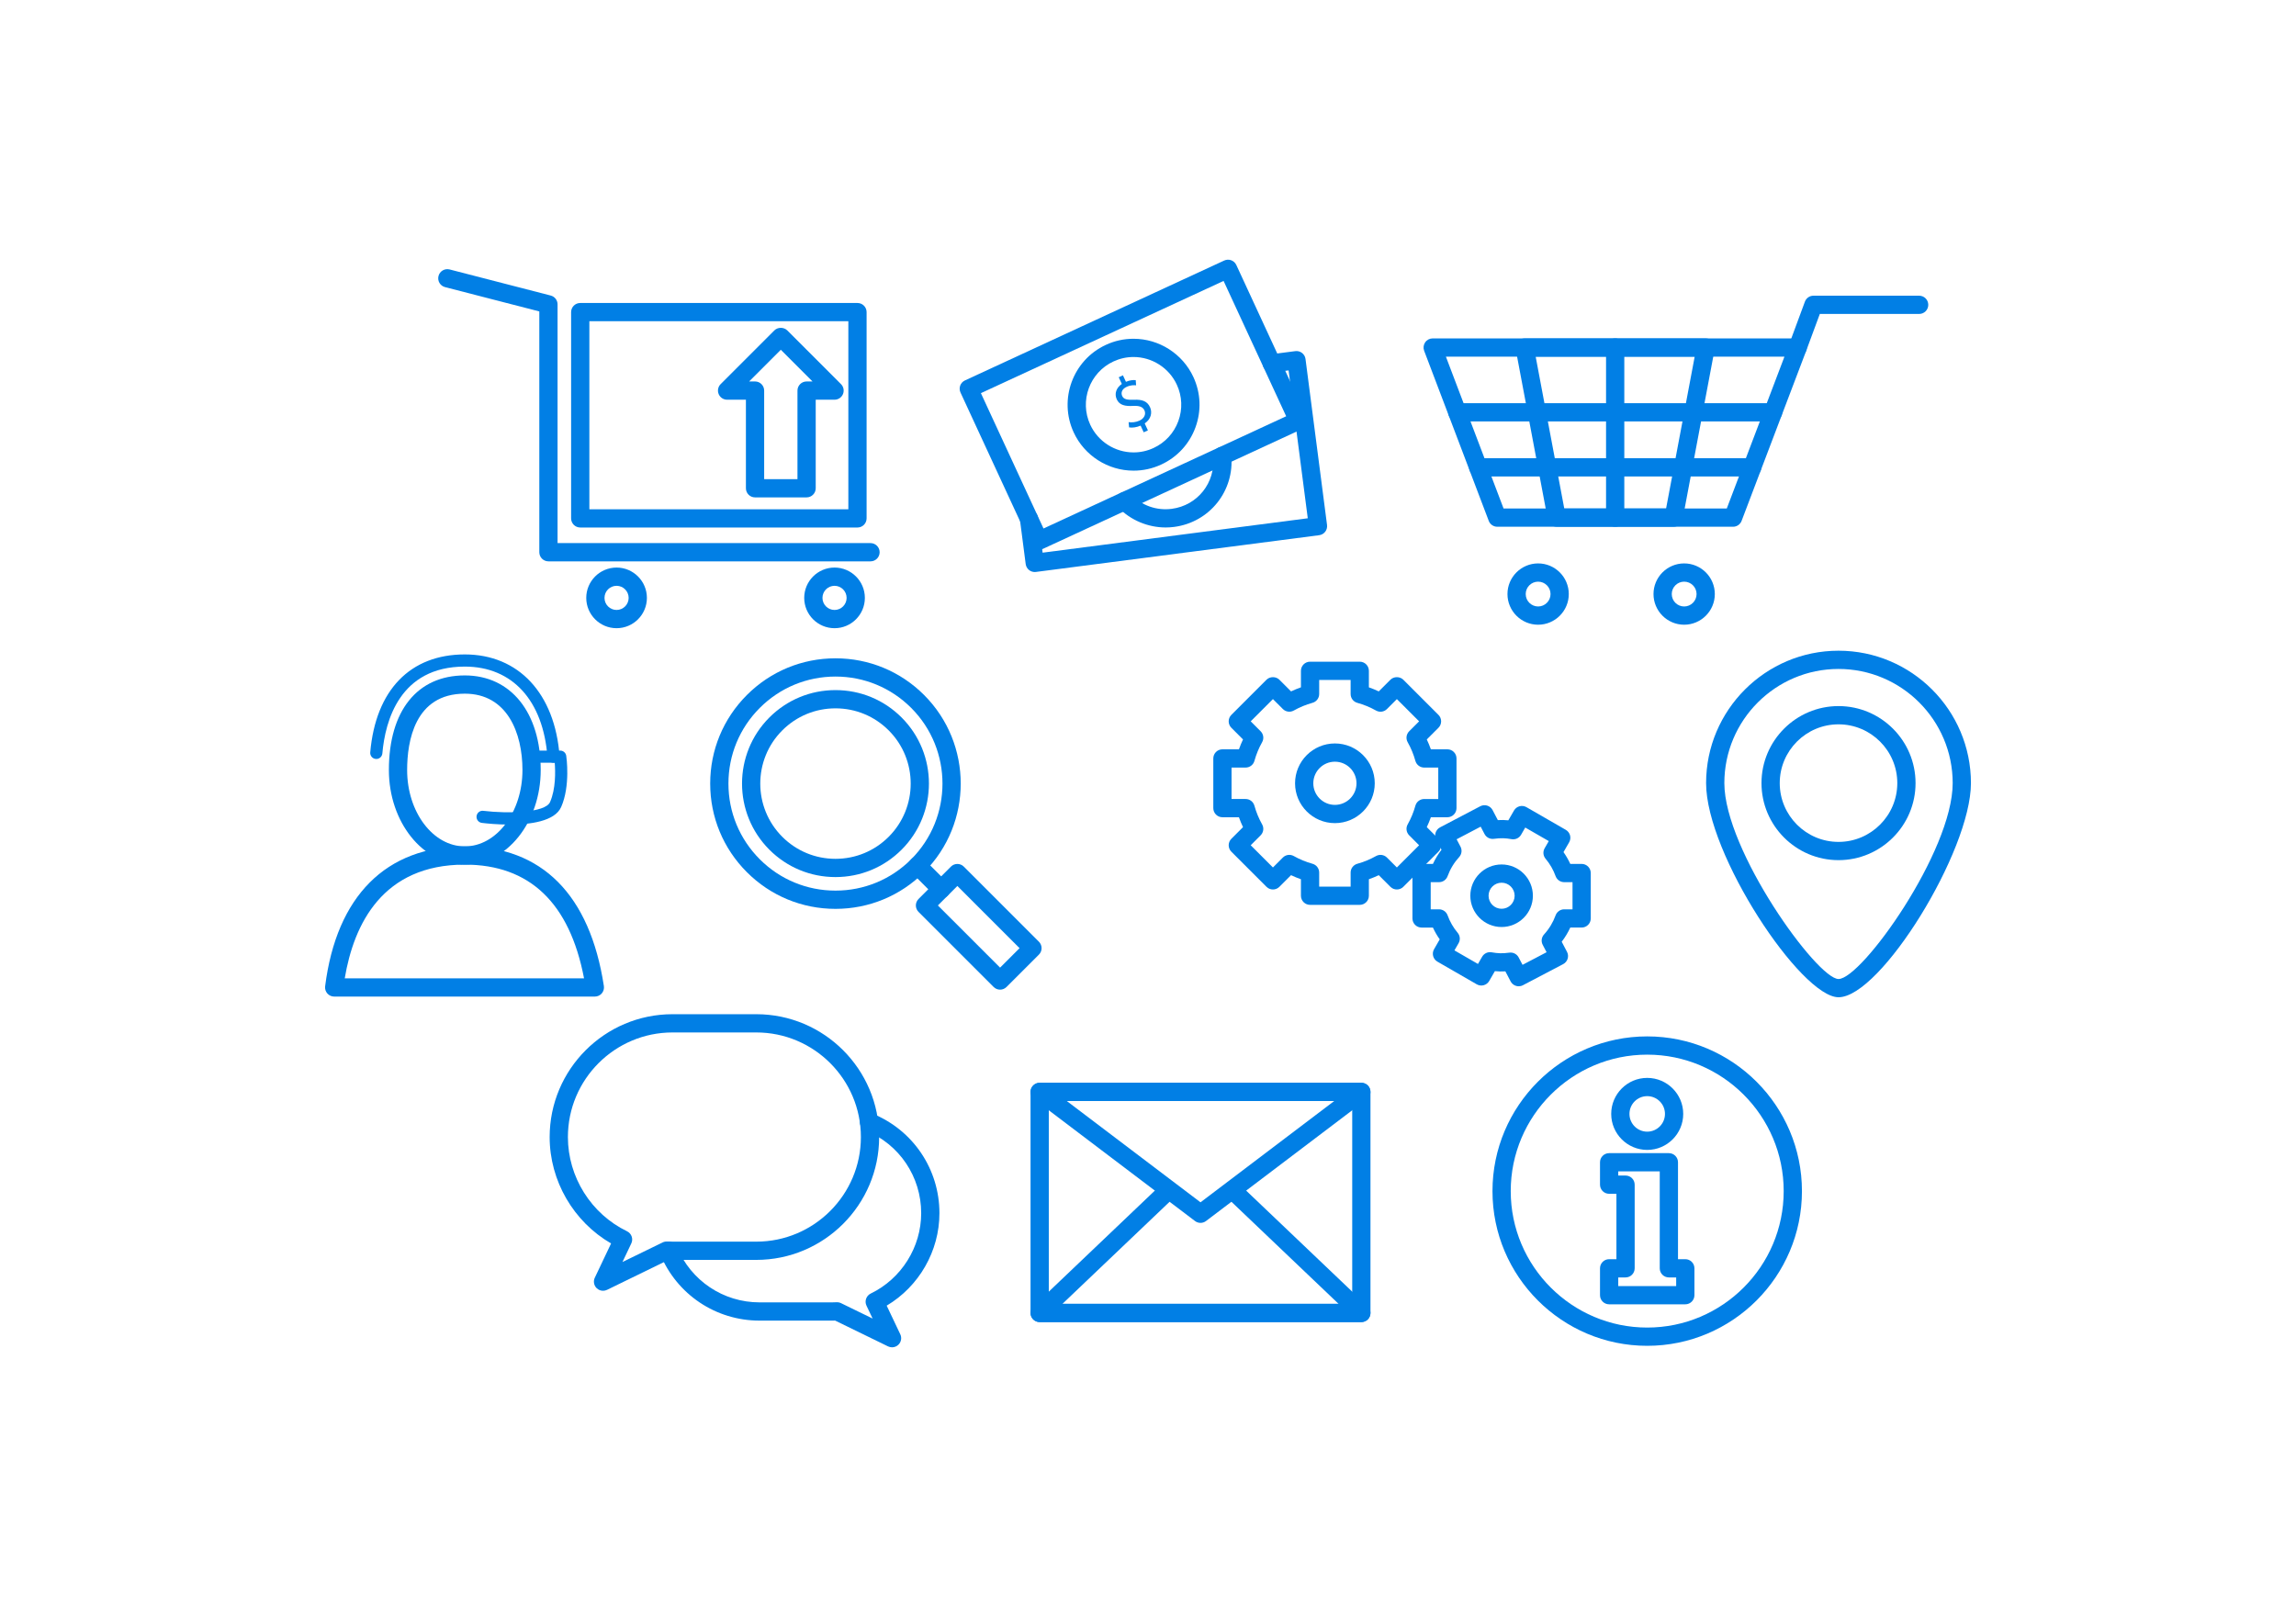 <?xml version="1.0" encoding="utf-8"?>
<svg id="master-artboard" viewBox="0 0 1400 980" version="1.1" xmlns="http://www.w3.org/2000/svg" x="0px" y="0px" width="1400px" height="980px" enable-background="new 0 0 1400 980">
<g transform="matrix(1, 0, 0, 1, 0, 0)">
		<path d="M1056.752,321.228H912.976c-2.312,0-4.384-1.427-5.202-3.59L868.38,213.907c-0.648-1.71-0.416-3.629,0.623-5.133&#10;&#9;&#9;&#9;c1.04-1.507,2.75-2.405,4.579-2.405h222.563c1.829,0,3.539,0.898,4.579,2.405c1.039,1.503,1.271,3.423,0.623,5.133&#10;&#9;&#9;&#9;l-39.394,103.731C1061.135,319.8,1059.063,321.228,1056.752,321.228z M916.812,310.1h136.104l35.162-92.603h-206.43L916.812,310.1&#10;&#9;&#9;&#9;z" style="fill: rgb(1, 127, 229);"/>
		<path d="M1020.521,321.228H949.21c-2.677,0-4.974-1.905-5.47-4.535l-19.535-103.731c-0.305-1.626,0.13-3.307,1.185-4.579&#10;&#9;&#9;&#9;c1.058-1.275,2.63-2.014,4.285-2.014h110.382c1.655,0,3.224,0.739,4.281,2.014c1.058,1.271,1.492,2.952,1.185,4.579&#10;&#9;&#9;&#9;l-19.535,103.731C1025.49,319.322,1023.194,321.228,1020.521,321.228z M953.821,310.1h62.085l17.438-92.603h-96.96L953.821,310.1z&#10;&#9;&#9;&#9;" style="fill: rgb(1, 127, 229);"/>
		<path d="M1096.146,217.497c-0.641,0-1.293-0.109-1.931-0.344c-2.883-1.068-4.354-4.267-3.289-7.15l9.632-26.045&#10;&#9;&#9;&#9;c0.808-2.184,2.888-3.633,5.217-3.633h64.442c3.075,0,5.563,2.493,5.563,5.564s-2.488,5.564-5.563,5.564h-60.566l-8.288,22.412&#10;&#9;&#9;&#9;C1100.532,216.109,1098.406,217.497,1096.146,217.497z" style="fill: rgb(1, 127, 229);"/>
		<path d="M984.865,321.228c-3.075,0-5.563-2.492-5.563-5.564V211.933c0-3.072,2.488-5.564,5.563-5.564&#10;&#9;&#9;&#9;c3.072,0,5.564,2.492,5.564,5.564v103.731C990.43,318.735,987.938,321.228,984.865,321.228z" style="fill: rgb(1, 127, 229);"/>
		<path d="M1081.138,257.017H888.59c-3.076,0-5.564-2.492-5.564-5.564s2.488-5.564,5.564-5.564h192.548&#10;&#9;&#9;&#9;c3.072,0,5.564,2.493,5.564,5.564S1084.21,257.017,1081.138,257.017z" style="fill: rgb(1, 127, 229);"/>
		<path d="M1068.401,290.561H901.326c-3.072,0-5.564-2.492-5.564-5.564c0-3.071,2.492-5.564,5.564-5.564h167.075&#10;&#9;&#9;&#9;c3.076,0,5.564,2.493,5.564,5.564C1073.966,288.068,1071.478,290.561,1068.401,290.561z" style="fill: rgb(1, 127, 229);"/>
		<path d="M937.879,380.972c-10.309,0-18.694-8.389-18.694-18.699c0-10.306,8.386-18.688,18.694-18.688&#10;&#9;&#9;&#9;c10.31,0,18.695,8.382,18.695,18.688C956.574,372.583,948.188,380.972,937.879,380.972z M937.879,354.713&#10;&#9;&#9;&#9;c-4.173,0-7.566,3.391-7.566,7.56c0,4.173,3.394,7.571,7.566,7.571c4.174,0,7.567-3.398,7.567-7.571&#10;&#9;&#9;&#9;C945.446,358.104,942.053,354.713,937.879,354.713z" style="fill: rgb(1, 127, 229);"/>
		<path d="M1026.926,380.972c-10.307,0-18.692-8.389-18.692-18.699c0-10.306,8.386-18.688,18.692-18.688&#10;&#9;&#9;&#9;c10.309,0,18.694,8.382,18.694,18.688C1045.62,372.583,1037.234,380.972,1026.926,380.972z M1026.926,354.713&#10;&#9;&#9;&#9;c-4.174,0-7.564,3.391-7.564,7.56c0,4.173,3.391,7.571,7.564,7.571c4.173,0,7.566-3.398,7.566-7.571&#10;&#9;&#9;&#9;C1034.492,358.104,1031.099,354.713,1026.926,354.713z" style="fill: rgb(1, 127, 229);"/>
	</g><g transform="matrix(1, 0, 0, 1, 0, 0)">
			<path d="M633.565,335.243c-0.648,0-1.297-0.112-1.92-0.34c-1.384-0.511-2.511-1.547-3.13-2.887l-42.842-92.636&#10;&#9;&#9;&#9;&#9;c-1.29-2.789-0.072-6.096,2.713-7.386l158.081-73.111c1.345-0.616,2.869-0.685,4.257-0.174c1.384,0.511,2.51,1.547,3.13,2.887&#10;&#9;&#9;&#9;&#9;l42.838,92.632c1.29,2.79,0.076,6.097-2.713,7.386l-158.078,73.115C635.163,335.069,634.366,335.243,633.565,335.243z&#10;&#9;&#9;&#9;&#9; M598.109,239.756l38.173,82.536l147.975-68.441l-38.169-82.533L598.109,239.756z" style="fill: rgb(1, 127, 229);"/>
			<path d="M691.205,287.021c-15.627,0-29.961-9.161-36.518-23.336c-9.302-20.122-0.503-44.066,19.615-53.376&#10;&#9;&#9;&#9;&#9;c5.343-2.47,11.016-3.724,16.858-3.724c15.627,0,29.961,9.161,36.518,23.339c4.51,9.751,4.952,20.669,1.246,30.751&#10;&#9;&#9;&#9;&#9;c-3.706,10.081-11.113,18.115-20.861,22.622C702.724,285.768,697.051,287.021,691.205,287.021z M691.161,217.714&#10;&#9;&#9;&#9;&#9;c-4.22,0-8.32,0.909-12.186,2.695c-14.551,6.734-20.916,24.053-14.189,38.604c4.742,10.255,15.113,16.88,26.418,16.88&#10;&#9;&#9;&#9;&#9;c4.22,0,8.32-0.905,12.186-2.695c7.053-3.26,12.41-9.07,15.091-16.362c2.681-7.289,2.358-15.189-0.902-22.238&#10;&#9;&#9;&#9;&#9;C712.838,224.343,702.467,217.714,691.161,217.714z" style="fill: rgb(1, 127, 229);"/>
			<g>
				<path d="M697.382,263.638l-1.888-4.08c-2.385,1.054-5.132,1.432-7.032,1.073l-0.285-3.188c1.862,0.279,4.361,0.113,6.645-0.943&#10;&#9;&#9;&#9;&#9;&#9;c2.897-1.34,4.082-3.918,3.007-6.244c-1.038-2.243-3.271-2.894-6.856-2.723c-4.917,0.292-8.374-0.436-10.016-3.986&#10;&#9;&#9;&#9;&#9;&#9;c-1.566-3.386-0.347-7.069,3.083-9.399l-1.887-4.08l2.57-1.188l1.831,3.957c2.445-1.031,4.42-1.152,5.964-1.024l0.226,3.164&#10;&#9;&#9;&#9;&#9;&#9;c-1.083-0.093-3.19-0.258-5.801,0.95c-3.141,1.453-3.457,3.877-2.683,5.55c0.962,2.08,2.962,2.443,7.21,2.311&#10;&#9;&#9;&#9;&#9;&#9;c4.994-0.229,8.078,0.871,9.758,4.501c1.51,3.265,0.662,7.321-3.238,9.917l1.963,4.244L697.382,263.638z" style="fill: rgb(1, 127, 229);"/>
			</g>
		<path d="M 790.64 258.03 L 790.64 258.03" style="fill: rgb(0, 0, 0); fill-opacity: 1; stroke: rgb(0, 0, 0); stroke-opacity: 1; stroke-width: 0; paint-order: fill;"/></g><path d="M630.939,348.834c-1.224,0-2.42-0.402-3.398-1.156c-1.166-0.902-1.931-2.228-2.119-3.691l-3.474-26.788&#10;&#9;&#9;&#9;c-0.398-3.05,1.753-5.839,4.8-6.234c3.032-0.427,5.839,1.75,6.234,4.8l2.757,21.271l161.682-20.974l-11.696-90.18l-9.535,1.239&#10;&#9;&#9;&#9;c-3.046,0.406-5.839-1.753-6.233-4.799c-0.396-3.046,1.753-5.839,4.8-6.234l15.055-1.956c1.452-0.207,2.938,0.207,4.111,1.108&#10;&#9;&#9;&#9;c1.17,0.902,1.934,2.228,2.122,3.691l13.128,101.217c0.398,3.05-1.753,5.839-4.8,6.234l-172.72,22.404&#10;&#9;&#9;&#9;C631.414,348.819,631.174,348.834,630.939,348.834z" transform="matrix(1, 0, 0, 1, 0, 0)" style="fill: rgb(1, 127, 229);"/><path d="M710.795,321.666c-10.824,0-21.376-4.397-28.983-12.262c-2.137-2.21-2.076-5.731,0.13-7.868&#10;&#9;&#9;&#9;c2.206-2.13,5.73-2.076,7.868,0.13c6.462,6.676,15.457,9.828,24.666,8.636c15.702-2.039,26.772-15.967,25.197-31.71&#10;&#9;&#9;&#9;c-0.305-3.057,1.927-5.785,4.984-6.089c3.035-0.333,5.785,1.927,6.089,4.98c2.177,21.774-13.127,41.038-34.84,43.853&#10;&#9;&#9;&#9;C714.203,321.557,712.494,321.666,710.795,321.666z" transform="matrix(1, 0, 0, 1, 0, 0)" style="fill: rgb(1, 127, 229);"/><path d="M522.847,321.691H353.804c-3.072,0-5.564-2.492-5.564-5.564V190.339c0-3.072,2.492-5.564,5.564-5.564h169.043&#10;&#9;&#9;&#9;c3.072,0,5.564,2.492,5.564,5.564v125.788C528.411,319.199,525.918,321.691,522.847,321.691z M359.368,310.563h157.915v-114.66&#10;&#9;&#9;&#9;H359.368V310.563z" transform="matrix(1, 0, 0, 1, 0, 0)" style="fill: rgb(1, 127, 229);"/><path d="M530.801,342.328H334.413c-3.076,0-5.564-2.492-5.564-5.564V189.926l-57.477-14.833c-2.974-0.768-4.763-3.8-3.995-6.777&#10;&#9;&#9;&#9;c0.768-2.974,3.792-4.76,6.777-3.996l61.649,15.91c2.456,0.634,4.173,2.851,4.173,5.386V331.2h190.824&#10;&#9;&#9;&#9;c3.072,0,5.564,2.492,5.564,5.564S533.873,342.328,530.801,342.328z" transform="matrix(1, 0, 0, 1, 0, 0)" style="fill: rgb(1, 127, 229);"/><path d="M491.824,303.322h-31.435c-3.076,0-5.564-2.492-5.564-5.564v-54.002H443.35c-2.25,0-4.278-1.355-5.141-3.434&#10;&#9;&#9;&#9;c-0.862-2.079-0.384-4.474,1.207-6.064l32.757-32.765c2.086-2.086,5.781-2.086,7.868,0l32.761,32.765&#10;&#9;&#9;&#9;c1.59,1.59,2.068,3.985,1.206,6.064s-2.891,3.434-5.14,3.434h-11.479v54.002C497.388,300.83,494.896,303.322,491.824,303.322z&#10;&#9;&#9;&#9; M465.953,292.194h20.307v-54.002c0-3.072,2.489-5.564,5.564-5.564h3.612l-19.329-19.333l-19.326,19.333h3.608&#10;&#9;&#9;&#9;c3.072,0,5.564,2.492,5.564,5.564V292.194z" transform="matrix(1, 0, 0, 1, 0, 0)" style="fill: rgb(1, 127, 229);"/><path d="M375.958,383.098c-10.193,0-18.488-8.295-18.488-18.489c0-10.197,8.295-18.496,18.488-18.496&#10;&#9;&#9;&#9;c10.197,0,18.493,8.299,18.493,18.496C394.451,374.803,386.155,383.098,375.958,383.098z M375.958,357.242&#10;&#9;&#9;&#9;c-4.057,0-7.36,3.303-7.36,7.368c0,4.057,3.304,7.361,7.36,7.361c4.061,0,7.365-3.304,7.365-7.361&#10;&#9;&#9;&#9;C383.323,360.545,380.019,357.242,375.958,357.242z" transform="matrix(1, 0, 0, 1, 0, 0)" style="fill: rgb(1, 127, 229);"/><path d="M508.868,383.098c-10.197,0-18.492-8.295-18.492-18.489c0-10.197,8.295-18.496,18.492-18.496&#10;&#9;&#9;&#9;c10.193,0,18.489,8.299,18.489,18.496C527.356,374.803,519.061,383.098,508.868,383.098z M508.868,357.242&#10;&#9;&#9;&#9;c-4.061,0-7.364,3.303-7.364,7.368c0,4.057,3.304,7.361,7.364,7.361c4.057,0,7.361-3.304,7.361-7.361&#10;&#9;&#9;&#9;C516.229,360.545,512.925,357.242,508.868,357.242z" transform="matrix(1, 0, 0, 1, 0, 0)" style="fill: rgb(1, 127, 229);"/><path d="M283.413,527.275c-25.523,0-46.287-25.879-46.287-57.692c0-36.123,17.304-57.69,46.287-57.69&#10;&#9;&#9;&#9;c28.117,0,46.287,22.644,46.287,57.69C329.7,501.396,308.937,527.275,283.413,527.275z M283.413,423.021&#10;&#9;&#9;&#9;c-30.591,0-35.159,29.171-35.159,46.563c0,25.678,15.772,46.564,35.159,46.564s35.159-20.887,35.159-46.564&#10;&#9;&#9;&#9;C318.572,447.073,309.335,423.021,283.413,423.021z" transform="matrix(1, 0, 0, 1, 0, 0)" style="fill: rgb(1, 127, 229);"/><path d="M337.514,465.149c-1.923,0-3.55-1.485-3.695-3.434c-2.586-34.569-21.43-55.209-50.406-55.209&#10;&#9;&#9;&#9;c-39.708,0-48.54,33.177-50.268,52.956c-0.177,2.04-1.974,3.572-4.017,3.373c-2.043-0.178-3.554-1.978-3.373-4.017&#10;&#9;&#9;&#9;c3.318-37.959,24.332-59.73,57.658-59.73c32.79,0,54.941,23.785,57.803,62.077c0.156,2.043-1.376,3.822-3.419,3.974&#10;&#9;&#9;&#9;C337.702,465.146,337.608,465.149,337.514,465.149z" transform="matrix(1, 0, 0, 1, 0, 0)" style="fill: rgb(1, 127, 229);"/><path d="M362.722,607.743H203.771c-1.598,0-3.119-0.688-4.173-1.884c-1.058-1.202-1.547-2.797-1.348-4.376&#10;&#9;&#9;&#9;c6.952-55.031,37.195-85.336,85.163-85.336c46.946,0,76.273,29.457,84.808,85.184c0.247,1.608-0.221,3.239-1.279,4.471&#10;&#9;&#9;&#9;C365.884,607.033,364.345,607.743,362.722,607.743z M210.208,596.615h145.914c-8.784-46.026-33.225-69.34-72.709-69.34&#10;&#9;&#9;&#9;C233.239,527.275,215.743,563.607,210.208,596.615z" transform="matrix(1, 0, 0, 1, 0, 0)" style="fill: rgb(1, 127, 229);"/><path d="M310.635,502.853c-7.567,0-14.185-0.702-16.812-1.028c-2.036-0.246-3.481-2.094-3.235-4.13&#10;&#9;&#9;&#9;c0.25-2.028,2.09-3.514,4.133-3.23c14.649,1.782,37.709,1.333,40.658-5.313c3.558-8.038,3.286-18.753,2.873-24.002h-14.116&#10;&#9;&#9;&#9;c-2.05,0-3.709-1.659-3.709-3.709s1.659-3.709,3.709-3.709h17.456c1.84,0,3.402,1.348,3.67,3.166&#10;&#9;&#9;&#9;c0.112,0.743,2.63,18.315-3.097,31.258C338.278,500.926,323.162,502.853,310.635,502.853z" transform="matrix(1, 0, 0, 1, 0, 0)" style="fill: rgb(1, 127, 229);"/><path d="M509.44,554.255c-20.409,0-39.593-7.947-54.021-22.372c-14.432-14.432-22.379-33.616-22.379-54.026&#10;&#9;&#9;&#9;c0-20.405,7.947-39.589,22.379-54.021s33.62-22.379,54.032-22.379c20.402,0,39.586,7.944,54.014,22.368&#10;&#9;&#9;&#9;c29.787,29.791,29.787,78.267,0,108.058C549.033,546.308,529.849,554.255,509.44,554.255z M509.451,412.584&#10;&#9;&#9;&#9;c-17.438,0-33.833,6.789-46.164,19.119c-12.327,12.331-19.119,28.722-19.119,46.157c0,17.429,6.789,33.824,19.119,46.154&#10;&#9;&#9;&#9;c12.327,12.323,28.718,19.112,46.153,19.112s33.83-6.789,46.157-19.112c25.447-25.45,25.447-66.867,0-92.322&#10;&#9;&#9;&#9;C543.27,419.369,526.882,412.584,509.451,412.584z" transform="matrix(1, 0, 0, 1, 0, 0)" style="fill: rgb(1, 127, 229);"/><path d="M509.437,534.867c-15.225,0-29.541-5.926-40.31-16.699c-22.224-22.227-22.224-58.395,0-80.625&#10;&#9;&#9;&#9;c10.773-10.77,25.088-16.699,40.317-16.699c15.232,0,29.544,5.93,40.31,16.699c22.227,22.23,22.227,58.398-0.004,80.625&#10;&#9;&#9;&#9;C538.984,528.941,524.668,534.867,509.437,534.867z M509.444,431.972c-12.255,0-23.778,4.771-32.446,13.439&#10;&#9;&#9;&#9;c-17.888,17.891-17.888,47-0.004,64.89c8.668,8.664,20.188,13.438,32.442,13.438c12.258,0,23.781-4.774,32.446-13.438&#10;&#9;&#9;&#9;c17.891-17.89,17.891-46.999,0.003-64.89C533.221,436.742,521.702,431.972,509.444,431.972z" transform="matrix(1, 0, 0, 1, 0, 0)" style="fill: rgb(1, 127, 229);"/><path d="M609.806,603.52c-1.423,0-2.847-0.543-3.934-1.63l-45.794-45.787c-1.043-1.044-1.63-2.456-1.63-3.935&#10;&#9;&#9;&#9;c0-1.471,0.587-2.891,1.63-3.934l19.746-19.742c2.173-2.174,5.694-2.174,7.868,0l45.794,45.795c1.043,1.043,1.63,2.463,1.63,3.934&#10;&#9;&#9;&#9;c0,1.478-0.587,2.891-1.63,3.934L613.74,601.89C612.653,602.977,611.229,603.52,609.806,603.52z M571.879,552.168l37.926,37.92&#10;&#9;&#9;&#9;l11.875-11.867l-37.923-37.927L571.879,552.168z" transform="matrix(1, 0, 0, 1, 0, 0)" style="fill: rgb(1, 127, 229);"/><path d="M573.879,547.865c-1.424,0-2.847-0.544-3.934-1.631l-14.348-14.352c-2.173-2.174-2.173-5.694,0-7.868&#10;&#9;&#9;&#9;c2.173-2.173,5.698-2.173,7.872,0l14.348,14.353c2.17,2.173,2.17,5.694-0.003,7.867&#10;&#9;&#9;&#9;C576.726,547.321,575.303,547.865,573.879,547.865z" transform="matrix(1, 0, 0, 1, 0, 0)" style="fill: rgb(1, 127, 229);"/><path d="M829.117,551.813h-30.302c-3.071,0-5.563-2.492-5.563-5.564v-10.056c-2.062-0.725-4.076-1.558-6.028-2.484l-7.107,7.1&#10;&#9;&#9;&#9;c-2.173,2.173-5.694,2.173-7.867,0l-21.423-21.416c-2.174-2.173-2.174-5.694-0.004-7.867l7.11-7.115&#10;&#9;&#9;&#9;c-0.931-1.948-1.76-3.963-2.488-6.027h-10.063c-3.072,0-5.564-2.492-5.564-5.565V462.52c0-3.072,2.492-5.564,5.564-5.564h10.07&#10;&#9;&#9;&#9;c0.724-2.057,1.554-4.068,2.48-6.02l-7.106-7.111c-2.174-2.173-2.174-5.694-0.004-7.868l21.423-21.43&#10;&#9;&#9;&#9;c2.083-2.087,5.777-2.09,7.868,0l7.114,7.11c1.952-0.923,3.963-1.753,6.024-2.481v-10.07c0-3.072,2.492-5.564,5.563-5.564h30.302&#10;&#9;&#9;&#9;c3.071,0,5.563,2.492,5.563,5.564v10.074c2.062,0.725,4.071,1.554,6.024,2.481l7.11-7.114c2.087-2.087,5.781-2.087,7.872,0&#10;&#9;&#9;&#9;l21.423,21.43c2.173,2.174,2.173,5.695,0,7.868l-7.111,7.111c0.928,1.949,1.757,3.959,2.481,6.02h10.07&#10;&#9;&#9;&#9;c3.072,0,5.564,2.492,5.564,5.564v30.298c0,3.073-2.492,5.565-5.564,5.565h-10.066c-0.725,2.058-1.554,4.071-2.485,6.027&#10;&#9;&#9;&#9;l7.111,7.115c2.17,2.173,2.17,5.694-0.004,7.867l-21.423,21.416c-2.174,2.173-5.694,2.173-7.868,0l-7.106-7.1&#10;&#9;&#9;&#9;c-1.957,0.927-3.971,1.76-6.028,2.484v10.056C834.681,549.321,832.188,551.813,829.117,551.813z M804.38,540.686h19.173v-8.571&#10;&#9;&#9;&#9;c0-2.499,1.663-4.687,4.071-5.36c4.014-1.116,7.851-2.703,11.4-4.702c2.173-1.231,4.9-0.862,6.672,0.905l6.054,6.05l13.555-13.548&#10;&#9;&#9;&#9;l-6.053-6.064c-1.768-1.768-2.138-4.499-0.909-6.672c1.999-3.535,3.582-7.368,4.701-11.398c0.671-2.405,2.865-4.071,5.361-4.071&#10;&#9;&#9;&#9;h8.582v-19.169h-8.582c-2.499,0-4.69-1.663-5.361-4.072c-1.123-4.028-2.706-7.86-4.701-11.389&#10;&#9;&#9;&#9;c-1.235-2.177-0.862-4.909,0.905-6.676l6.061-6.057l-13.556-13.559l-6.057,6.06c-1.768,1.771-4.506,2.145-6.68,0.906&#10;&#9;&#9;&#9;c-3.528-2-7.36-3.579-11.385-4.695c-2.413-0.667-4.079-2.861-4.079-5.361v-8.592H804.38v8.582c0,2.496-1.663,4.687-4.064,5.357&#10;&#9;&#9;&#9;c-4.036,1.13-7.875,2.713-11.407,4.706c-2.181,1.231-4.908,0.858-6.669-0.909l-6.057-6.057l-13.555,13.562l6.053,6.057&#10;&#9;&#9;&#9;c1.771,1.768,2.141,4.499,0.909,6.676c-1.999,3.532-3.582,7.364-4.698,11.385c-0.67,2.409-2.861,4.075-5.361,4.075h-8.585v19.169&#10;&#9;&#9;&#9;h8.578c2.499,0,4.69,1.667,5.361,4.071c1.123,4.037,2.706,7.87,4.701,11.391c1.235,2.181,0.866,4.912-0.901,6.68l-6.057,6.064&#10;&#9;&#9;&#9;l13.555,13.548l6.053-6.05c1.765-1.768,4.503-2.137,6.673-0.905c3.532,1.999,7.368,3.579,11.399,4.702&#10;&#9;&#9;&#9;c2.409,0.674,4.072,2.861,4.072,5.36V540.686z" transform="matrix(1, 0, 0, 1, 0, 0)" style="fill: rgb(1, 127, 229);"/><path d="M813.965,501.969c-13.396,0-24.296-10.897-24.296-24.293c0-13.399,10.899-24.299,24.296-24.299&#10;&#9;&#9;&#9;c13.398,0,24.299,10.9,24.299,24.299C838.264,491.071,827.363,501.969,813.965,501.969z M813.965,464.504&#10;&#9;&#9;&#9;c-7.26,0-13.168,5.908-13.168,13.171c0,7.259,5.908,13.167,13.168,13.167c7.263,0,13.171-5.908,13.171-13.167&#10;&#9;&#9;&#9;C827.136,470.413,821.228,464.504,813.965,464.504z" transform="matrix(1, 0, 0, 1, 0, 0)" style="fill: rgb(1, 127, 229);"/><path d="M926.049,601.462c-2.003,0-3.938-1.087-4.934-2.978l-3.21-6.114c-2.198,0.138-4.224,0.079-6.396-0.131l-3.449,5.984&#10;&#9;&#9;&#9;&#9;c-0.735,1.282-1.952,2.217-3.376,2.594c-1.427,0.391-2.945,0.181-4.224-0.551l-23.987-13.823c-2.663-1.536-3.579-4.94-2.043-7.6&#10;&#9;&#9;&#9;&#9;l3.448-5.984c-1.594-2.261-2.981-4.666-4.151-7.201h-6.915c-3.071,0-5.563-2.492-5.563-5.564v-27.689&#10;&#9;&#9;&#9;&#9;c0-3.071,2.492-5.563,5.563-5.563h6.919c1.424-3.072,3.173-5.956,5.234-8.644l-3.221-6.136c-1.427-2.717-0.38-6.086,2.34-7.514&#10;&#9;&#9;&#9;&#9;l24.517-12.868c1.312-0.685,2.833-0.819,4.242-0.388c1.405,0.442,2.583,1.42,3.271,2.729l3.203,6.101&#10;&#9;&#9;&#9;&#9;c2.191-0.131,4.224-0.08,6.407,0.13l3.445-5.97c1.532-2.66,4.934-3.577,7.596-2.045l23.988,13.825&#10;&#9;&#9;&#9;&#9;c1.278,0.739,2.213,1.949,2.597,3.376c0.381,1.427,0.182,2.941-0.554,4.224l-3.445,5.977c1.594,2.261,2.978,4.674,4.147,7.202&#10;&#9;&#9;&#9;&#9;h6.915c3.076,0,5.564,2.492,5.564,5.563v27.689c0,3.072-2.488,5.564-5.564,5.564h-6.918c-1.421,3.064-3.17,5.962-5.234,8.65&#10;&#9;&#9;&#9;&#9;l3.224,6.136c0.688,1.305,0.826,2.833,0.388,4.238c-0.438,1.413-1.42,2.587-2.728,3.275l-24.517,12.866&#10;&#9;&#9;&#9;&#9;C927.802,601.259,926.918,601.462,926.049,601.462z M921.093,580.908c2.047,0,3.956,1.131,4.927,2.978l2.362,4.499l14.663-7.693&#10;&#9;&#9;&#9;&#9;l-2.365-4.507c-1.091-2.071-0.765-4.601,0.812-6.332c3.115-3.419,5.484-7.339,7.053-11.656c0.797-2.203,2.887-3.666,5.23-3.666&#10;&#9;&#9;&#9;&#9;h5.075v-16.562h-5.075c-2.344,0-4.434-1.464-5.23-3.666c-1.424-3.92-3.485-7.498-6.126-10.636&#10;&#9;&#9;&#9;&#9;c-1.51-1.797-1.734-4.34-0.564-6.368l2.521-4.376l-14.345-8.266l-2.531,4.39c-1.167,2.029-3.489,3.115-5.778,2.703&#10;&#9;&#9;&#9;&#9;c-3.804-0.667-6.567-0.775-10.842-0.211c-2.329,0.312-4.586-0.854-5.673-2.927l-2.357-4.491l-14.664,7.693l2.362,4.507&#10;&#9;&#9;&#9;&#9;c1.09,2.071,0.764,4.601-0.815,6.332c-3.104,3.404-5.477,7.331-7.053,11.656c-0.801,2.195-2.887,3.659-5.228,3.659h-5.074v16.562&#10;&#9;&#9;&#9;&#9;h5.074c2.341,0,4.431,1.463,5.228,3.658c1.431,3.935,3.492,7.513,6.129,10.636c1.511,1.797,1.739,4.34,0.568,6.368l-2.524,4.383&#10;&#9;&#9;&#9;&#9;l14.345,8.273l2.536-4.404c1.17-2.021,3.488-3.115,5.781-2.702c3.785,0.666,6.517,0.797,10.845,0.21&#10;&#9;&#9;&#9;&#9;C920.604,580.923,920.851,580.908,921.093,580.908z" transform="matrix(1, 0, 0, 1, 0, 0)" style="fill: rgb(1, 127, 229);"/><path d="M915.612,565.325c-10.516,0-19.075-8.557-19.075-19.076s8.56-19.075,19.075-19.075c10.52,0,19.076,8.556,19.076,19.075&#10;&#9;&#9;&#9;&#9;S926.132,565.325,915.612,565.325z M915.612,538.302c-4.383,0-7.947,3.564-7.947,7.947c0,4.384,3.564,7.948,7.947,7.948&#10;&#9;&#9;&#9;&#9;c4.384,0,7.948-3.564,7.948-7.948C923.561,541.866,919.996,538.302,915.612,538.302z" transform="matrix(1, 0, 0, 1, 0, 0)" style="fill: rgb(1, 127, 229);"/><path d="M1121.046,608.156c-22.803,0-80.743-87.054-80.743-130.589c0-44.523,36.224-80.744,80.743-80.744&#10;&#9;&#9;&#9;c44.526,0,80.747,36.221,80.747,80.744C1201.793,519.06,1146.703,608.156,1121.046,608.156z M1121.046,407.952&#10;&#9;&#9;&#9;c-38.387,0-69.615,31.229-69.615,69.615c0,41.058,56.578,119.461,69.615,119.461c14.103,0,69.619-77.788,69.619-119.461&#10;&#9;&#9;&#9;C1190.665,439.18,1159.437,407.952,1121.046,407.952z" transform="matrix(1, 0, 0, 1, 0, 0)" style="fill: rgb(1, 127, 229);"/><path d="M1121.046,524.544c-25.9,0-46.968-21.075-46.968-46.977c0-25.904,21.067-46.976,46.968-46.976&#10;&#9;&#9;&#9;s46.972,21.072,46.972,46.976C1168.018,503.469,1146.946,524.544,1121.046,524.544z M1121.046,441.72&#10;&#9;&#9;&#9;c-19.764,0-35.84,16.08-35.84,35.847c0,19.765,16.076,35.849,35.84,35.849s35.844-16.084,35.844-35.849&#10;&#9;&#9;&#9;C1156.89,457.799,1140.81,441.72,1121.046,441.72z" transform="matrix(1, 0, 0, 1, 0, 0)" style="fill: rgb(1, 127, 229);"/><path d="M830.088,806.243H633.945c-3.075,0-5.564-2.492-5.564-5.563V665.89c0-3.071,2.489-5.563,5.564-5.563h196.143&#10;&#9;&#9;&#9;c3.075,0,5.563,2.492,5.563,5.563v134.79C835.651,803.751,833.163,806.243,830.088,806.243z M639.51,795.115h185.014V671.454&#10;&#9;&#9;&#9;H639.51V795.115z" transform="matrix(1, 0, 0, 1, 0, 0)" style="fill: rgb(1, 127, 229);"/><path d="M732.019,745.749c-1.181,0-2.365-0.376-3.358-1.13l-98.076-74.295c-1.905-1.442-2.673-3.941-1.913-6.209&#10;&#9;&#9;&#9;s2.883-3.789,5.274-3.789h196.143c2.391,0,4.514,1.521,5.274,3.789s-0.008,4.767-1.913,6.209l-98.069,74.295&#10;&#9;&#9;&#9;C734.388,745.373,733.203,745.749,732.019,745.749z M650.503,671.454l81.515,61.755l81.511-61.755H650.503z" transform="matrix(1, 0, 0, 1, 0, 0)" style="fill: rgb(1, 127, 229);"/><path d="M830.088,806.236H633.945c-2.274,0-4.321-1.384-5.165-3.492c-0.848-2.115-0.319-4.528,1.326-6.1l77.987-74.296&#10;&#9;&#9;&#9;c2.22-2.115,5.741-2.036,7.864,0.195c2.119,2.225,2.035,5.745-0.188,7.861l-67.917,64.703h168.33l-67.913-64.703&#10;&#9;&#9;&#9;c-2.225-2.123-2.312-5.645-0.192-7.868c2.123-2.225,5.641-2.312,7.868-0.188l77.983,74.296c1.645,1.571,2.173,3.984,1.325,6.1&#10;&#9;&#9;&#9;C834.409,804.853,832.362,806.236,830.088,806.236z" transform="matrix(1, 0, 0, 1, 0, 0)" style="fill: rgb(1, 127, 229);"/><path d="M367.71,787.153c-1.435,0-2.851-0.558-3.916-1.608c-1.681-1.666-2.126-4.209-1.112-6.347l9.929-20.901&#10;&#9;&#9;&#9;c-22.923-13.286-37.456-38.18-37.456-64.884c0-41.31,33.605-74.919,74.915-74.919h51.076c41.31,0,74.918,33.609,74.918,74.919&#10;&#9;&#9;&#9;c0,41.303-33.608,74.911-74.918,74.911H410.07c-0.8,0-1.601-0.015-2.398-0.036l-37.524,18.3&#10;&#9;&#9;&#9;C369.369,786.965,368.536,787.153,367.71,787.153z M410.07,629.622c-35.173,0-63.787,28.617-63.787,63.791&#10;&#9;&#9;&#9;c0,24.313,14.152,46.874,36.057,57.458c2.753,1.333,3.916,4.637,2.604,7.397l-5.39,11.353l24.505-11.954&#10;&#9;&#9;&#9;c0.852-0.413,1.808-0.579,2.746-0.558c1.08,0.065,2.17,0.087,3.264,0.087h51.076c35.174,0,63.791-28.617,63.791-63.783&#10;&#9;&#9;&#9;c0-35.174-28.617-63.791-63.791-63.791H410.07z" transform="matrix(1, 0, 0, 1, 0, 0)" style="fill: rgb(1, 127, 229);"/><path d="M543.933,821.632c-0.826,0-1.659-0.182-2.438-0.559l-32.272-15.743c-0.638,0.022-1.275,0.029-1.913,0.029h-44.161&#10;&#9;&#9;&#9;c-26.632,0-50.413-15.909-60.581-40.527c-1.174-2.84,0.178-6.093,3.018-7.267c2.836-1.166,6.093,0.182,7.267,3.021&#10;&#9;&#9;&#9;c8.444,20.438,28.186,33.645,50.297,33.645h44.161c0.927,0,1.851-0.021,2.768-0.079c0.953-0.037,1.902,0.137,2.756,0.558&#10;&#9;&#9;&#9;l19.253,9.389l-3.742-7.867c-1.311-2.761-0.148-6.064,2.604-7.397c18.681-9.034,30.754-28.27,30.754-49.004&#10;&#9;&#9;&#9;c0-22.234-13.305-42.02-33.891-50.395c-2.847-1.159-4.217-4.405-3.058-7.252c1.159-2.848,4.409-4.217,7.252-3.058&#10;&#9;&#9;&#9;c24.799,10.092,40.824,33.928,40.824,60.704c0,23.126-12.461,44.693-32.163,56.401l8.292,17.452&#10;&#9;&#9;&#9;c1.014,2.13,0.569,4.673-1.112,6.34C546.783,821.081,545.367,821.632,543.933,821.632z" transform="matrix(1, 0, 0, 1, 0, 0)" style="fill: rgb(1, 127, 229);"/><path d="M1004.397,820.719c-52.024,0-94.349-42.324-94.349-94.342c0-52.025,42.324-94.35,94.349-94.35&#10;&#9;&#9;&#9;c52.025,0,94.349,42.324,94.349,94.35C1098.746,778.395,1056.423,820.719,1004.397,820.719z M1004.397,643.155&#10;&#9;&#9;&#9;c-45.889,0-83.221,37.333-83.221,83.222c0,45.881,37.332,83.214,83.221,83.214s83.221-37.333,83.221-83.214&#10;&#9;&#9;&#9;C1087.618,680.488,1050.286,643.155,1004.397,643.155z" transform="matrix(1, 0, 0, 1, 0, 0)" style="fill: rgb(1, 127, 229);"/><path d="M1027.624,795.412h-46.45c-3.075,0-5.563-2.492-5.563-5.563v-16.396c0-3.071,2.488-5.563,5.563-5.563h4.452v-39.876&#10;&#9;&#9;&#9;&#9;h-4.452c-3.075,0-5.563-2.492-5.563-5.563v-13.664c0-3.071,2.488-5.563,5.563-5.563h36.431c3.072,0,5.564,2.492,5.564,5.563&#10;&#9;&#9;&#9;&#9;v59.104h4.455c3.072,0,5.564,2.492,5.564,5.563v16.396C1033.188,792.92,1030.696,795.412,1027.624,795.412z M986.738,784.284&#10;&#9;&#9;&#9;&#9;h35.322v-5.267h-4.456c-3.075,0-5.563-2.492-5.563-5.564v-59.103h-25.303v2.535h4.452c3.075,0,5.563,2.492,5.563,5.564v51.003&#10;&#9;&#9;&#9;&#9;c0,3.072-2.488,5.564-5.563,5.564h-4.452V784.284z" transform="matrix(1, 0, 0, 1, 0, 0)" style="fill: rgb(1, 127, 229);"/><path d="M1004.397,701.252c-12.106,0-21.955-9.854-21.955-21.959c0-12.106,9.849-21.959,21.955-21.959&#10;&#9;&#9;&#9;&#9;c12.109,0,21.959,9.853,21.959,21.959C1026.356,691.398,1016.507,701.252,1004.397,701.252z M1004.397,668.462&#10;&#9;&#9;&#9;&#9;c-5.97,0-10.827,4.861-10.827,10.831s4.857,10.831,10.827,10.831c5.974,0,10.831-4.861,10.831-10.831&#10;&#9;&#9;&#9;&#9;S1010.371,668.462,1004.397,668.462z" transform="matrix(1, 0, 0, 1, 0, 0)" style="fill: rgb(1, 127, 229);"/>
<path d="M 160.887 427.192" style="fill: rgb(1, 127, 229); fill-opacity: 1; stroke: rgb(0, 0, 0); stroke-opacity: 1; stroke-width: 0; paint-order: fill;"/><path d="M 507.42 612.754" style="fill: rgb(1, 127, 229); fill-opacity: 1; stroke: rgb(0, 0, 0); stroke-opacity: 1; stroke-width: 0; paint-order: fill;"/></svg>